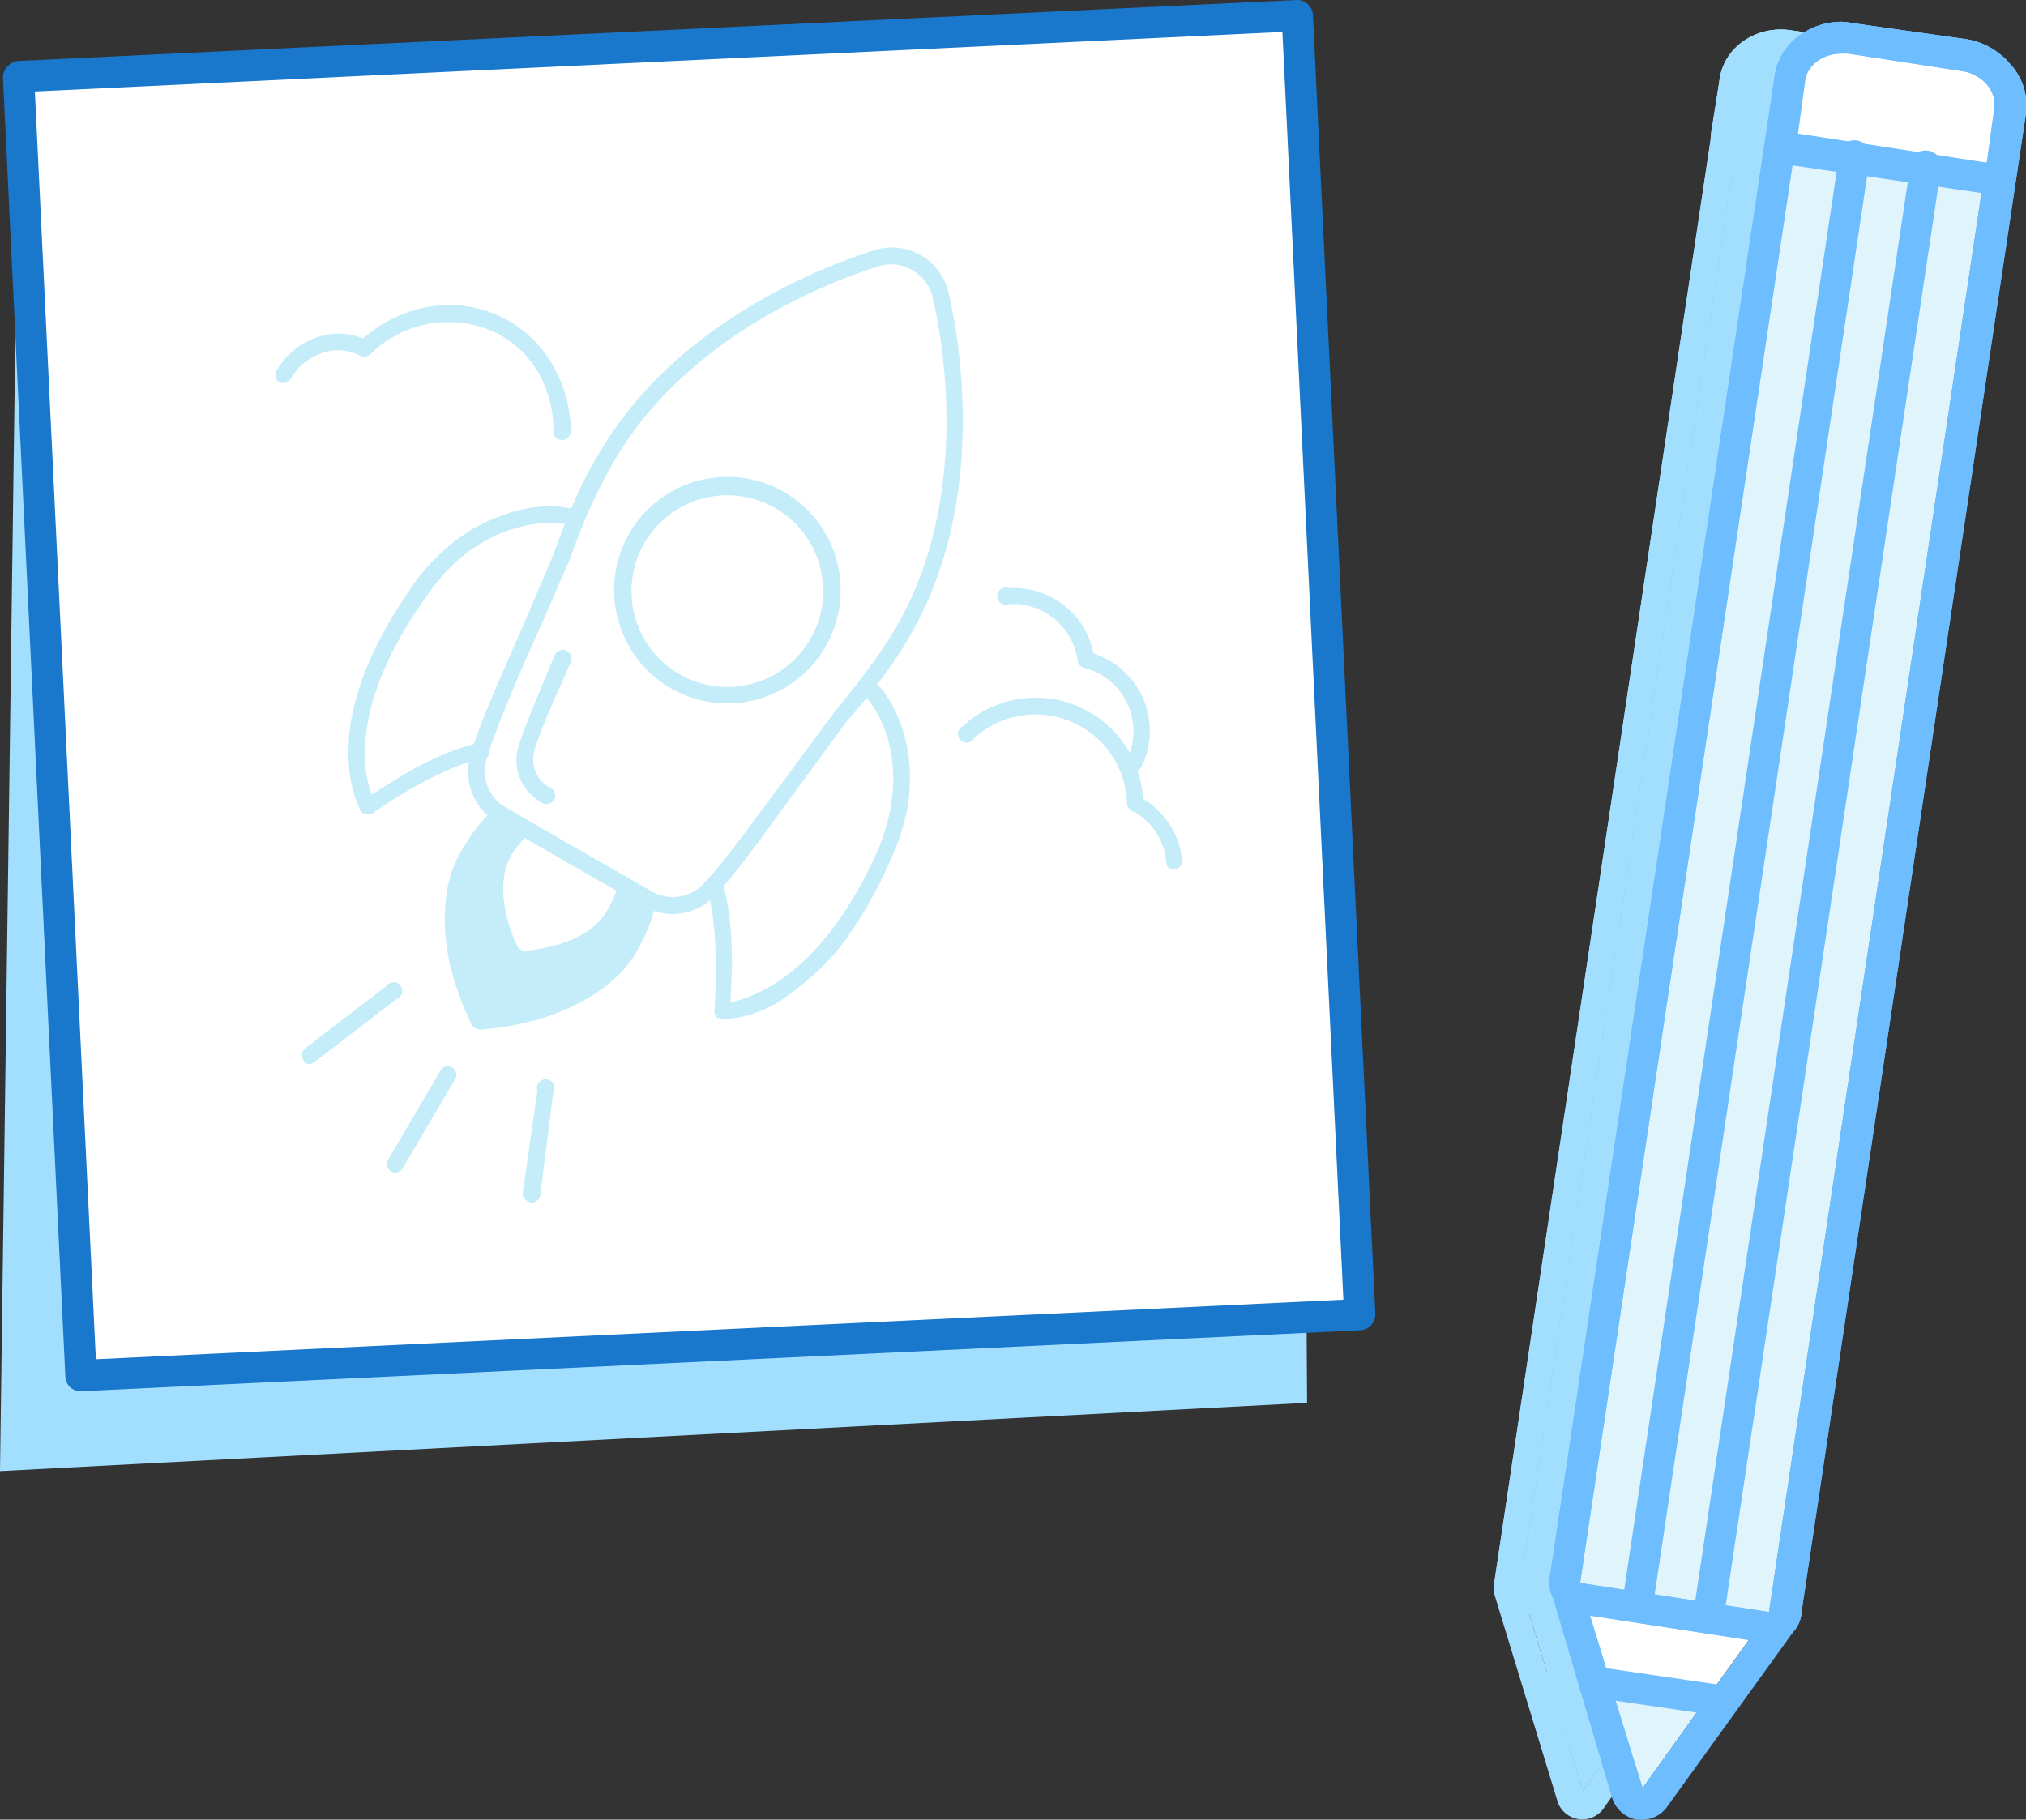 <svg xmlns="http://www.w3.org/2000/svg" viewBox="0 0 1395 1253"><rect x="0" y="0" width="1395" height="1253" fill="#333333" stroke="none"/><path fill="#a2dfff" d="M900 966L0 1013 13 53l881-42 6 955z"/><path fill="#fff" d="M13 52l881-42 43 894-881 42z"/><path d="M56 958a11 11 0 0 1-8-3 11 11 0 0 1-3-7L2 53a11 11 0 0 1 3-7 11 11 0 0 1 7-4L893 0a11 11 0 0 1 11 10l43 895a11 11 0 0 1-10 11L56 958zM24 63l42 873 859-41-42-873z" fill="#1977cc"/><path fill="#a2dfff" d="M1177 1112l-87 121-43-141 130 20z"/><path d="M1177 1112l-87 121-43-141 130 20m18 1a18 18 0 0 0-15-20l-130-19a18 18 0 0 0-21 17 18 18 0 0 0 0 7l43 141a18 18 0 0 0 33 5l87-122a18 18 0 0 0 3-9z" fill="#a2dfff"/><path fill="#a2dfff" d="M1132 1174l-63-9 21 68 42-59zM1232 39c-15-2-28 6-30 18l-155 1035 130 20L1332 77c2-12-8-24-22-26z"/><path d="M1332 75v2l-155 1035-130-20L1202 57c2-12 15-20 30-18l78 12c13 2 23 13 22 24m19 2c1-22-16-41-39-45l-78-11c-24-4-47 11-50 34l-155 1034v2a18 18 0 0 0 15 19l130 20a18 18 0 0 0 21-16L1350 80l1-3z" fill="#a2dfff"/><path d="M1232 39c-15-2-28 6-30 18l-155 1035 130 20L1332 77c2-12-8-24-22-26z" fill="#a2dfff"/><path d="M1332 75v2l-155 1035-130-20L1202 57c2-12 15-20 30-18l78 12c13 2 23 13 22 24m19 2c1-22-16-41-39-45l-78-11c-24-4-47 11-50 34l-155 1034v2a18 18 0 0 0 15 19l130 20a18 18 0 0 0 21-16L1350 80l1-3z" fill="#a2dfff"/><path d="M1232 39c-15-2-28 6-30 18l-5 37 130 20 5-37c2-12-8-24-22-26z" fill="#a2dfff"/><path d="M1332 75v2l-5 37-130-20 5-37c2-12 15-20 30-18l78 12c13 2 23 13 22 24m19 2c1-22-16-41-39-45l-78-11c-24-4-47 11-50 34l-6 37v1a18 18 0 0 0 16 20l130 19a18 18 0 0 0 21-15l6-37v-3zM1140 1173l-75-12M1056 1161v-1a9 9 0 0 1 10-8l76 11c5 1 8 6 8 11a9 9 0 0 1-11 8l-75-12a9 9 0 0 1-8-9zM1236 113l-148 987" fill="#a2dfff"/><path d="M1078 1100v-1l148-988a9 9 0 0 1 11-8c5 1 8 6 8 11l-148 988a9 9 0 0 1-19-2zM1284 120l-148 988M1127 1107v-1l148-987a9 9 0 0 1 11-8c5 0 8 5 7 10l-148 988a9 9 0 0 1-18-2z" fill="#a2dfff"/><path fill="#fff" d="M1218 1110l-87 121-43-141 130 20z"/><path d="M1088 1090l130 20-87 121-43-141m0-21a21 21 0 0 0-20 27l42 142a22 22 0 0 0 17 15 21 21 0 0 0 4 0 21 21 0 0 0 17-9l88-122a21 21 0 0 0-15-34l-129-19a21 21 0 0 0-4 0z" fill="#6ebdff"/><path fill="#e0f4fc" d="M1173 1172l-63-9 21 68 42-59z"/><path d="M1273 37c-15-2-28 6-30 18l-155 1035 130 20L1373 75c2-12-8-24-22-26z" fill="#a2dfff"/><path d="M1268 37a31 31 0 0 1 5 0l78 12c14 2 24 14 22 26l-155 1035-130-20L1243 55c2-11 13-18 25-18m0-22c-23 0-43 16-46 37l-155 1035a21 21 0 0 0 18 24l130 20a21 21 0 0 0 16-4 22 22 0 0 0 9-14L1395 78a42 42 0 0 0-11-34 50 50 0 0 0-30-17l-78-11a52 52 0 0 0-8-1z" fill="#6ebdff"/><path d="M1273 37c-15-2-28 6-30 18l-155 1035 130 20L1373 75c2-12-8-24-22-26z" fill="#e0f4fc"/><path d="M1268 37a31 31 0 0 1 5 0l78 12c14 2 24 14 22 26l-155 1035-130-20L1243 55c2-11 13-18 25-18m0-22c-23 0-43 16-46 37l-155 1035a21 21 0 0 0 18 24l130 20a21 21 0 0 0 16-4 22 22 0 0 0 9-14L1395 78a42 42 0 0 0-11-34 50 50 0 0 0-30-17l-78-11a52 52 0 0 0-8-1z" fill="#6ebdff"/><path d="M1273 37c-15-2-28 6-30 18l-5 37 130 20 6-37c1-12-9-24-23-26z" fill="#fff"/><path d="M1268 37a31 31 0 0 1 5 0l78 12c14 2 24 14 22 26l-5 37-130-20 5-37c2-11 13-18 25-18m0-22c-23 0-43 16-46 37l-5 37a21 21 0 0 0 18 25l130 19a21 21 0 0 0 24-18l6-37a42 42 0 0 0-11-34 50 50 0 0 0-30-17l-78-11a52 52 0 0 0-8-1z" fill="#6ebdff"/><path fill="#a2dfff" d="M1182 1171l-76-12"/><path d="M1182 1181a10 10 0 0 1-2 0l-75-11a11 11 0 1 1 3-21l75 11a11 11 0 0 1-1 21z" fill="#6ebdff"/><path fill="#a2dfff" d="M1277 111l-148 987"/><path d="M1129 1109a11 11 0 0 1-2 0 11 11 0 0 1-9-12l148-988a11 11 0 1 1 21 3l-148 988a11 11 0 0 1-10 9z" fill="#6ebdff"/><path fill="#a2dfff" d="M1325 118l-148 988"/><path d="M1177 1116a11 11 0 0 1-1 0 11 11 0 0 1-9-12l148-988a11 11 0 1 1 21 3l-148 988a11 11 0 0 1-11 9z" fill="#6ebdff"/><path d="M192 263a6 6 0 0 1-2-7 51 51 0 0 1 29-24 45 45 0 0 1 31 1 93 93 0 0 1 47-22 82 82 0 0 1 85 43 91 91 0 0 1 11 43 6 6 0 1 1-12 0 80 80 0 0 0-9-38 71 71 0 0 0-27-28 76 76 0 0 0-90 13 6 6 0 0 1-7 1 33 33 0 0 0-26-2 40 40 0 0 0-22 18 6 6 0 0 1-8 2zM805 598a6 6 0 0 1-2-4 44 44 0 0 0-22-35h-1l-1-1a6 6 0 0 1-3-4 63 63 0 0 0-105-46 6 6 0 1 1-8-8 74 74 0 0 1 124 50 56 56 0 0 1 27 43 6 6 0 0 1-9 5z" fill="#c5edf9"/><path d="M779 531a6 6 0 0 1-3-8 45 45 0 0 0-29-63 6 6 0 0 1-5-5 45 45 0 0 0-47-39 6 6 0 1 1 0-11 56 56 0 0 1 58 45 56 56 0 0 1 33 78 6 6 0 0 1-7 3zM270 807a6 6 0 0 1-3-8l37-63a6 6 0 0 1 10 6l-37 63a6 6 0 0 1-7 2zM210 732a6 6 0 0 1-1-2 6 6 0 0 1 1-8l56-43a6 6 0 1 1 7 9l-56 43a6 6 0 0 1-7 1zM363 827a6 6 0 0 1-3-6l10-70a6 6 0 1 1 11 1l-9 71a6 6 0 0 1-7 5 6 6 0 0 1-2-1zM452 616l-26-15c1 9-2 15-8 26-14 25-54 27-56 28a7 7 0 0 1-6-4c-1-2-18-37-4-62 7-11 12-15 20-19l-27-16c-12 8-19 18-28 33-11 19-14 46-7 78a205 205 0 0 0 15 41 7 7 0 0 0 6 3 204 204 0 0 0 43-8c30-10 52-25 64-45 8-15 13-26 14-40zM250 560a6 6 0 0 1-2-2c0-1-9-16-8-43 0-16 4-32 10-49 8-22 21-44 37-67 16-20 34-35 56-43 22-9 40-8 49-6a6 6 0 1 1-2 11c-24-4-64 5-93 45-57 77-47 126-41 141l21-13c20-12 38-19 51-22a6 6 0 1 1 2 11c-29 6-73 36-73 37a6 6 0 0 1-6 0h-1zM495 701h-1a6 6 0 0 1-2-6s4-53-5-82a6 6 0 1 1 11-3c4 13 6 31 6 55l-1 25c7-1 18-5 31-13 19-12 47-38 71-93 19-46 8-84-8-103a6 6 0 0 1 9-8c18 22 31 65 9 115-11 26-24 48-38 66-12 14-25 25-38 34a83 83 0 0 1-41 14 6 6 0 0 1-3-1z" fill="#c5edf9"/><path d="M443 624l-101-58a40 40 0 0 1-18-46c5-19 22-57 37-91l20-47c10-28 20-51 31-69 60-104 186-139 191-141a40 40 0 0 1 50 29c1 5 34 132-26 236-10 18-25 38-45 61l-30 41c-22 30-46 64-60 78a40 40 0 0 1-49 7zm185-438a29 29 0 0 0-22-3c-5 2-127 36-184 136-10 17-20 39-30 67l-21 48c-14 31-31 71-36 89a29 29 0 0 0 13 33l101 58a29 29 0 0 0 35-5c13-13 38-48 59-76l31-42c19-23 33-42 43-59 58-100 26-223 25-228a29 29 0 0 0-14-18z" fill="#c5edf9"/><path d="M372 552a33 33 0 0 1-15-38c4-13 15-39 25-63a6 6 0 0 1 11 5c-11 25-22 49-25 61a22 22 0 0 0 10 25 6 6 0 1 1-6 10zM462 474a78 78 0 1 1 106-28 78 78 0 0 1-106 28zm72-124a66 66 0 1 0 24 90 66 66 0 0 0-24-90z" fill="#c5edf9"/></svg>